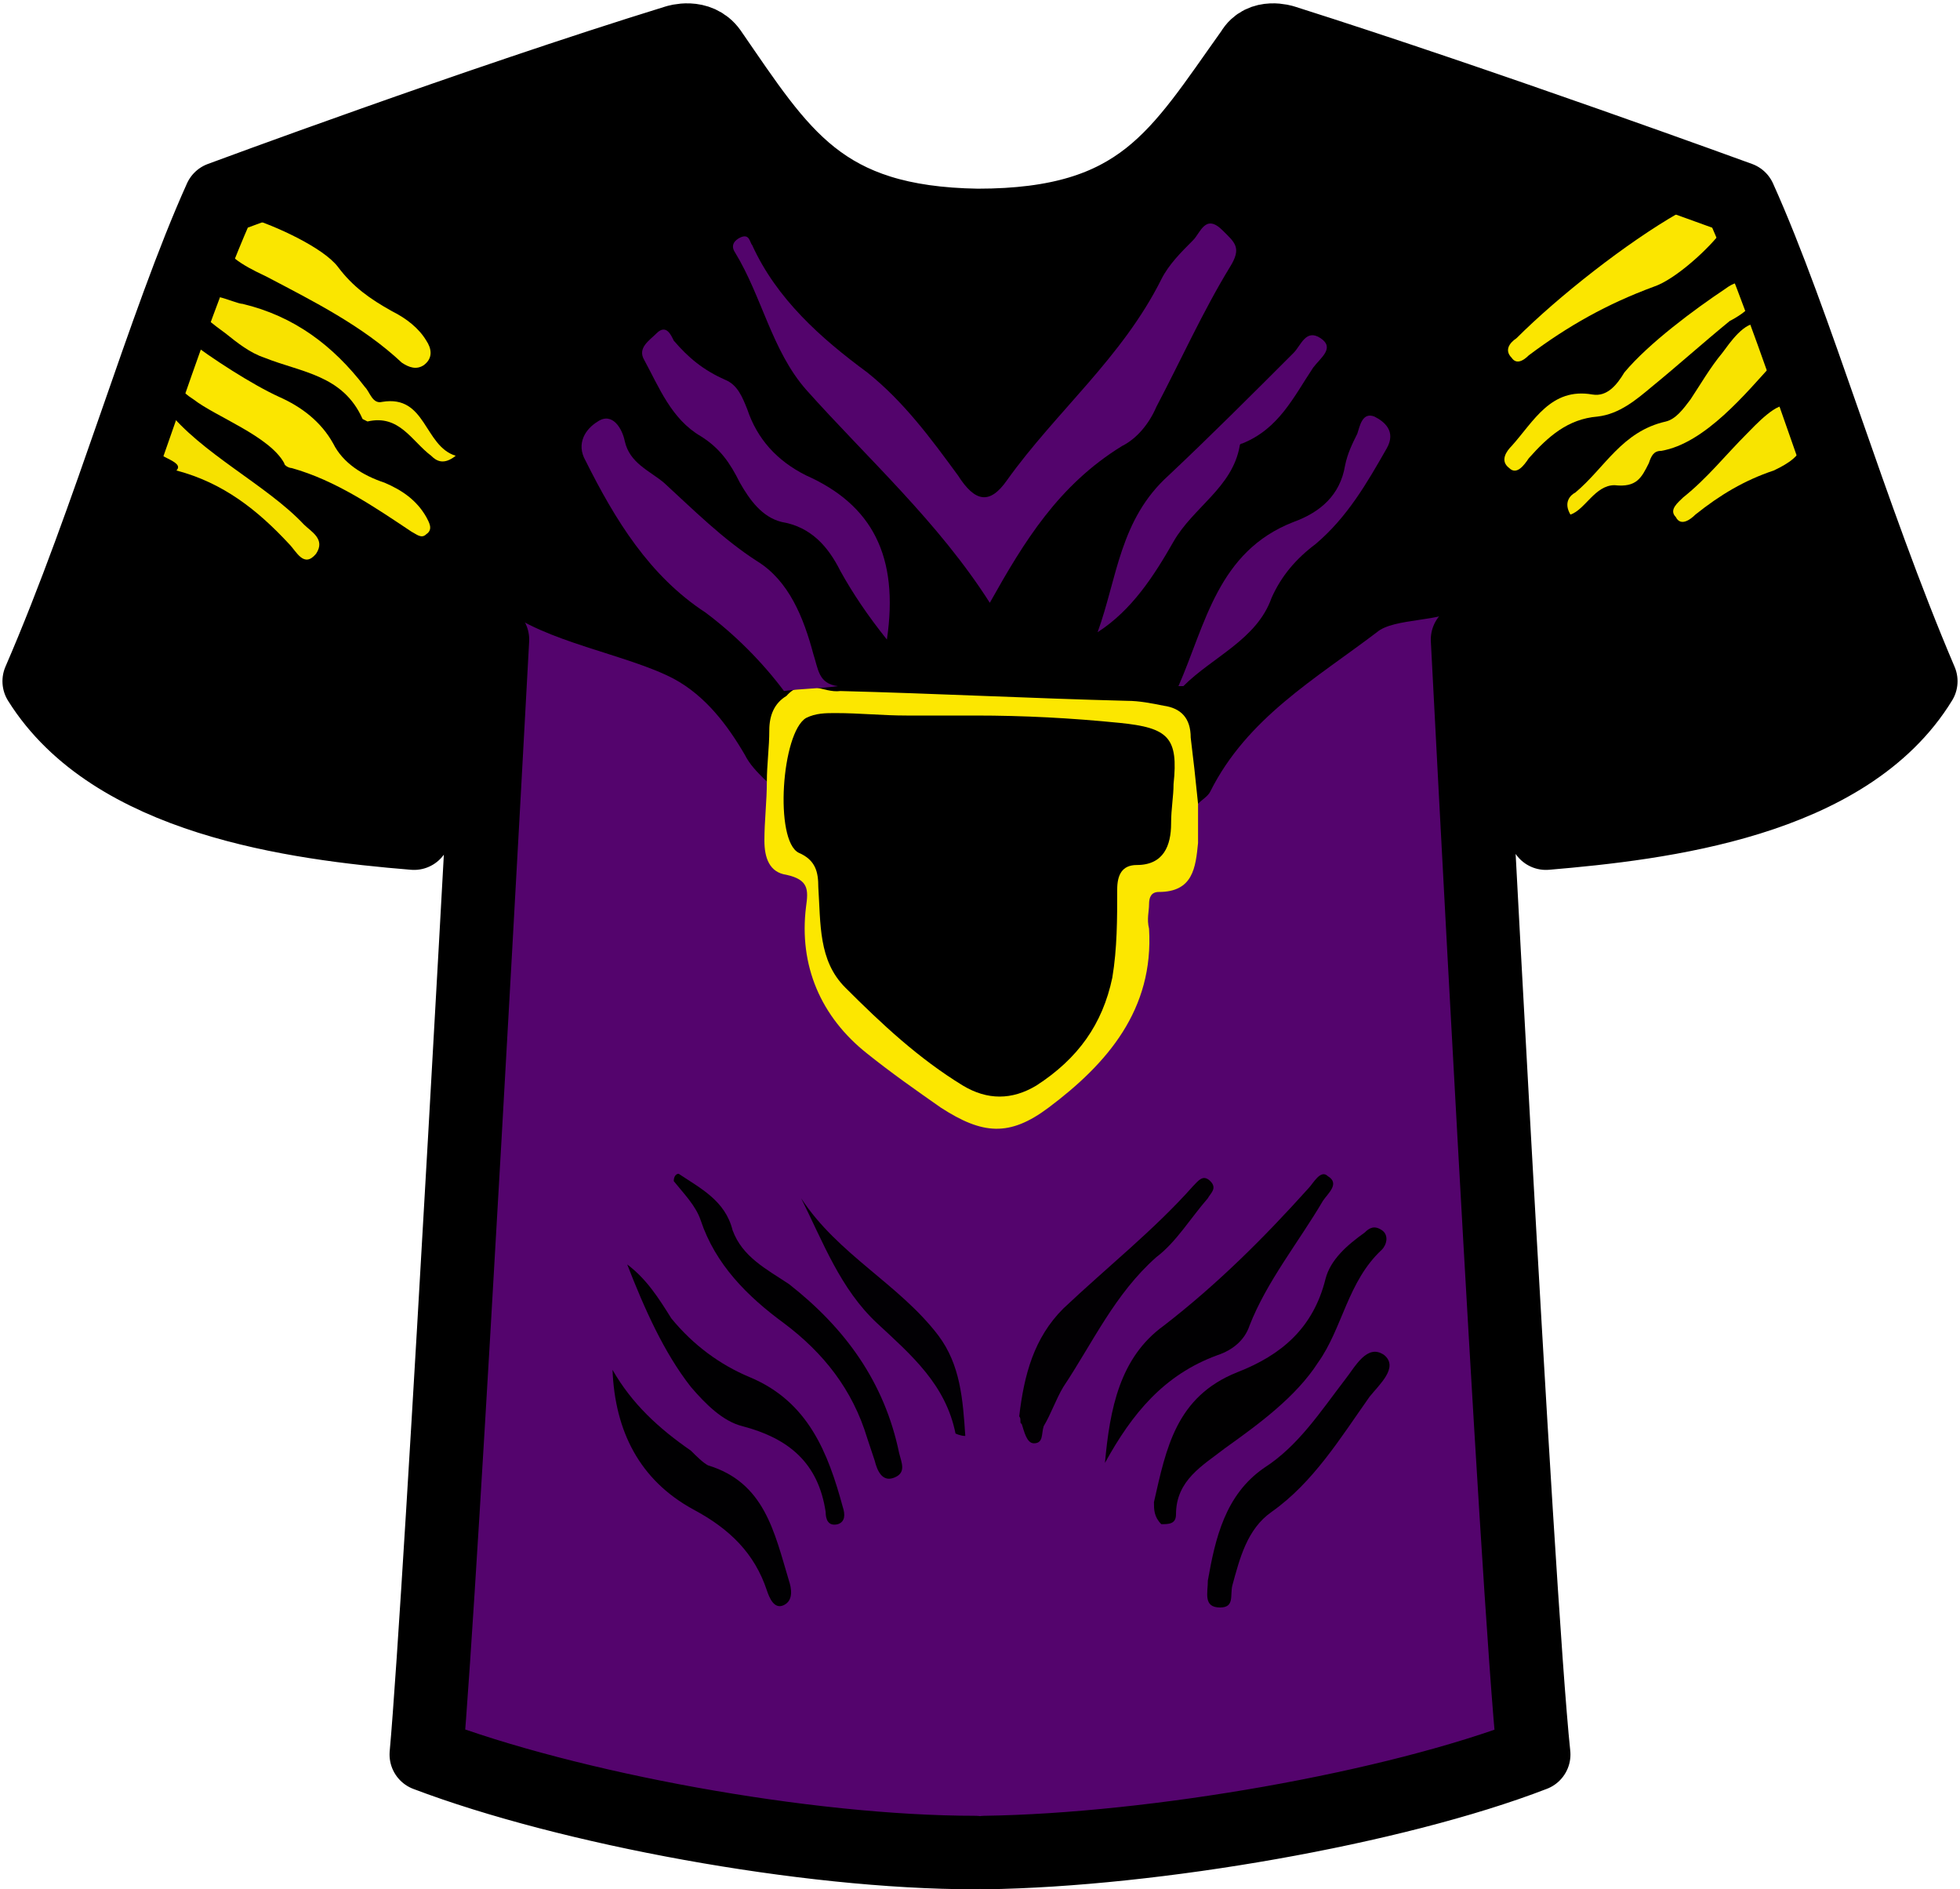 <?xml version="1.0" encoding="utf-8"?><svg version="1.1" id="Layer_1" xmlns="http://www.w3.org/2000/svg" xmlns:xlink="http://www.w3.org/1999/xlink" x="0px" y="0px" viewBox="0 0 80 77.1" style="enable-background:new 0 0 80 77.1;" xml:space="preserve"><style type="text/css"> .st0{fill:#54046D;} .st1{fill:#53046C;} .st2{fill:#FCE700;} .st3{fill:#52046B;} .st4{fill:#52046A;} .st5{fill:#FBE600;} .st6{fill:#FAE500;} .st7{fill:#F8E300;} .st8{fill:#FAE600;} .st9{fill:#F8E200;} .st10{fill:#F6E100;} .st11{fill:#F8E400;} .st12{fill:#010001;} .st13{fill:#010002;} .st14{fill:#020003;} .st15{fill:#020004;} .st16{fill:none;stroke:#000000;stroke-width:3;stroke-linecap:round;stroke-linejoin:round;} </style><path d="M40.3,75.6c6.9-0.1,16.7-1.8,22.4-4C62,65,60,26.1,60,26.1s2.1,5.1,3.2,7.9c4.7-0.4,12.3-1.3,15.3-6.2 c-2.9-6.8-5.1-14.6-7.4-19.7c0,0-10.4-3.8-18.6-6.4c0,0-0.9-0.3-1.3,0.4c-3,4.2-4.5,7.1-11.2,7.1l0,0c-6.4-0.1-8-2.9-10.9-7.1 c-0.5-0.7-1.4-0.4-1.4-0.4C19.6,4.2,9.1,8.1,9.1,8.1c-2.3,5.1-4.5,13-7.4,19.7c3,4.8,10.4,5.8,15.3,6.2c1.1-2.8,3.2-7.9,3.2-7.9 S18.1,65,17.5,71.6c5.8,2.2,15.5,4,22.4,4l0,0"/><g><path class="st0" d="M48.9,32.8c0.2-0.2,0.4-0.3,0.5-0.5c1.5-3,4.3-4.6,6.8-6.5c0.7-0.6,2.7-0.4,3.4-1c0.4,0.4-0.3,0.5-0.4,1 c-0.6,3.7,0.2,6.9,0.3,10.6c0.1,1.6,0.6,3.4,0.7,5c0.3,5.2,0.7,10.3,1,15.6c0.2,4.1,0.6,8.7,0.9,12.9c0.1,1.8-0.9,2-2.6,2.5 C54.6,73.6,49,74.3,44,74.8c-8.4,0.8-16.1-0.1-24.1-2.4c-0.8-0.2-2.5-1.5-2.4-2.4c0.3-4.5,1.3-9.1,1.5-13.6 c0.2-3.1,0.1-6.2,0.3-9.3c0.3-6.5,0.4-12,0.8-18.5c0.1-1.1-0.1-2.7,0.4-3.8c1.7,1.4,5.1,1.9,7,2.9c1.3,0.7,2.2,1.9,2.9,3.1 c0.2,0.4,0.5,0.7,0.8,1c0.5,0.4,0.3,0.9,0.2,1.4c-0.2,1,0,1.7,1,2.2c0.6,0.2,0.7,0.7,0.6,1.3c-0.3,2.7,0.8,4.7,2.9,6.3 c0.8,0.6,1.7,1.2,2.6,1.8c1.5,1,2.6,1.1,4.1-0.1c2.3-1.8,4-3.9,4-7c0-0.8,0.1-1.5,1-1.8c0.7-0.2,0.8-1,0.9-1.7 C48.5,33.7,48.4,33.2,48.9,32.8z"/><path class="st1" d="M40.4,24.6c-2.1-3.3-5-5.9-7.5-8.7c-1.4-1.6-1.8-3.8-2.9-5.6c-0.2-0.3,0-0.5,0.2-0.6c0.4-0.2,0.4,0.2,0.5,0.3 c1,2.2,2.8,3.8,4.7,5.2c1.5,1.2,2.6,2.7,3.7,4.2c0.7,1.1,1.3,1.2,2,0.2c2-2.8,4.7-5,6.3-8.2c0.3-0.6,0.8-1.1,1.3-1.6 c0.3-0.3,0.5-1.1,1.2-0.4c0.5,0.5,0.8,0.7,0.3,1.5c-1.1,1.8-2,3.8-3,5.7c-0.3,0.7-0.8,1.3-1.4,1.6C43.2,19.8,41.8,22.1,40.4,24.6z" /><path class="st2" d="M48.9,32.8c0,0.5,0,1,0,1.6c-0.1,1-0.2,2-1.6,2c-0.3,0-0.4,0.2-0.4,0.5c0,0.3-0.1,0.6,0,1 c0.2,3.3-1.7,5.5-4.1,7.3c-1.6,1.2-2.7,1.1-4.4,0c-1-0.7-2-1.4-3-2.2c-1.9-1.5-2.8-3.6-2.5-6c0.1-0.7,0.1-1.1-0.8-1.3 c-0.7-0.1-0.9-0.7-0.9-1.4c0-0.8,0.1-1.6,0.1-2.4c0-0.7,0.1-1.4,0.1-2.1c0-0.6,0.2-1.1,0.7-1.4c0.7-0.8,1.5-0.1,2.2-0.2 c3.9,0.1,7.8,0.3,11.7,0.4c0.5,0,1,0.1,1.5,0.2c0.7,0.1,1.1,0.5,1.1,1.3C48.7,30.9,48.8,31.8,48.9,32.8z"/><path class="st1" d="M34.2,28c-0.7,0.1-1.5,0.1-2.2,0.2c-0.9-1.2-2-2.3-3.2-3.2c-2.3-1.5-3.7-3.8-4.9-6.2c-0.4-0.7,0-1.3,0.5-1.6 c0.6-0.4,1,0.3,1.1,0.8c0.2,0.9,1,1.2,1.6,1.7c1.2,1.1,2.4,2.3,3.8,3.2c1.3,0.8,1.9,2.3,2.3,3.8C33.4,27.3,33.4,27.9,34.2,28z"/><path class="st1" d="M36.2,26.1c-0.8-1-1.4-1.9-1.9-2.8c-0.5-1-1.2-1.8-2.4-2c-0.8-0.2-1.3-0.9-1.7-1.6c-0.4-0.8-0.8-1.4-1.6-1.9 c-1.2-0.7-1.7-2-2.3-3.1c-0.3-0.5,0.2-0.8,0.5-1.1c0.4-0.4,0.6,0.1,0.7,0.3c0.6,0.7,1.2,1.2,2.1,1.6c0.5,0.2,0.7,0.7,0.9,1.2 c0.4,1.2,1.2,2.1,2.4,2.7C35.6,20.6,36.7,22.7,36.2,26.1z"/><path class="st3" d="M44.8,25.8c0.8-2.2,0.9-4.6,2.9-6.4c1.7-1.6,3.4-3.3,5.1-5c0.3-0.3,0.5-1,1.1-0.6c0.6,0.4,0,0.8-0.3,1.2 c-0.8,1.2-1.4,2.5-2.9,3.1c0,0-0.1,0-0.1,0.1c-0.3,1.7-1.9,2.5-2.7,3.9C47.1,23.5,46.2,24.9,44.8,25.8z"/><path class="st4" d="M48.3,28c-0.1,0-0.1,0-0.2,0c1.1-2.5,1.6-5.5,4.7-6.7c1.1-0.4,1.9-1.1,2.1-2.3c0.1-0.5,0.3-0.9,0.5-1.3 c0.1-0.3,0.2-0.9,0.7-0.7c0.4,0.2,0.9,0.6,0.5,1.3c-0.8,1.4-1.6,2.8-2.9,3.9c-0.8,0.6-1.4,1.3-1.8,2.2C51.3,26.1,49.5,26.8,48.3,28 z"/><path class="st5" d="M7.7,13.9c0.9,0.7,2.6,1.8,3.7,2.3c0.9,0.4,1.7,1,2.2,1.9c0.4,0.8,1.2,1.3,2.1,1.6c0.7,0.3,1.3,0.7,1.7,1.4 c0.1,0.2,0.3,0.5,0,0.7c-0.2,0.2-0.4,0-0.6-0.1c-1.5-1-3.1-2.1-4.9-2.6c-0.1,0-0.3-0.1-0.3-0.2C11,17.8,8.8,17,7.9,16.3 C6.8,15.6,6.9,14.9,7.7,13.9z"/><path class="st6" d="M71.4,12.4c0.1,0.2-0.6,0.6-0.8,0.7c-1.1,0.9-2.1,1.8-3.2,2.7c-0.6,0.5-1.3,1.1-2.2,1.2 c-1.2,0.1-2,0.8-2.8,1.7c-0.2,0.3-0.5,0.7-0.8,0.4c-0.4-0.3-0.1-0.7,0.1-0.9c0.9-1,1.6-2.4,3.3-2.1c0.6,0.1,1-0.4,1.3-0.9 c1-1.2,2.9-2.6,4.1-3.4C71.2,11.2,71.4,11.7,71.4,12.4z"/><path class="st7" d="M64.1,21c-0.3-0.5,0-0.8,0.2-0.9c1.2-1,1.9-2.5,3.7-2.9c0.4-0.1,0.7-0.5,1-0.9c0.4-0.6,0.8-1.3,1.3-1.9 c0.3-0.4,0.9-1.3,1.5-1.2c0.4,0.1,0.9,1.2,0.6,1.6c-1.1,1.2-2.8,3.3-4.6,3.6c-0.3,0-0.4,0.2-0.5,0.5c-0.3,0.6-0.5,1-1.4,0.9 C65.1,19.8,64.7,20.8,64.1,21z"/><path class="st5" d="M70.3,9.4c-0.5,0.7-1.9,2-2.8,2.3c-1.9,0.7-3.5,1.6-5.1,2.8c-0.2,0.2-0.5,0.4-0.7,0.1 c-0.3-0.3-0.1-0.6,0.2-0.8c1.7-1.7,4.5-3.9,6.6-5.1C69,8.3,70.3,8.9,70.3,9.4z"/><path class="st8" d="M10.2,8.9c1,0.3,3,1.2,3.6,2c0.6,0.8,1.3,1.3,2.2,1.8c0.6,0.3,1.1,0.7,1.4,1.2c0.2,0.3,0.3,0.7-0.1,1 c-0.3,0.2-0.6,0.1-0.9-0.1c-1.6-1.5-3.6-2.5-5.5-3.5c-0.4-0.2-1.8-0.8-1.7-1.4C9.3,9.2,9.7,9,10.2,8.9z"/><path class="st9" d="M18.6,18.6c-0.5,0.4-0.8,0.2-1,0c-0.8-0.6-1.3-1.7-2.6-1.4c0,0-0.2-0.1-0.2-0.1c-0.8-1.8-2.5-1.9-4-2.5 c-0.6-0.2-1.1-0.6-1.6-1c-0.4-0.3-1.3-0.9-1.1-1.3c0.2-0.6,1.5,0.1,1.8,0.1c2.1,0.5,3.7,1.7,5,3.4c0.2,0.2,0.3,0.7,0.7,0.6 C17.4,16.1,17.3,18.2,18.6,18.6z"/><path class="st10" d="M6.3,18.2c0-0.4,0.2-1.1,0.5-1.5c1.4,1.8,4.1,3.1,5.6,4.7c0.3,0.3,0.9,0.6,0.5,1.2c-0.5,0.6-0.8-0.1-1.1-0.4 c-1.3-1.4-2.7-2.5-4.6-3C7.6,18.8,6.1,18.6,6.3,18.2z"/><path class="st11" d="M73.5,18.2c0,0.5-0.9,0.9-1.1,1c-1.2,0.4-2.2,1-3.2,1.8c-0.2,0.2-0.6,0.5-0.8,0.1c-0.3-0.3,0.1-0.6,0.3-0.8 c1-0.8,1.7-1.7,2.6-2.6c0.3-0.3,1.3-1.4,1.7-1.1C73.4,16.9,73.4,17.7,73.5,18.2z"/><path class="st12" d="M47.1,61.3c0.5-2.2,0.9-4.3,3.4-5.3c1.8-0.7,3.1-1.8,3.6-3.8c0.2-0.8,0.9-1.4,1.6-1.9 c0.2-0.2,0.4-0.3,0.7-0.1c0.3,0.2,0.2,0.6,0,0.8c-1.4,1.3-1.6,3.2-2.6,4.6c-0.9,1.4-2.4,2.5-3.8,3.5c-0.9,0.7-2,1.3-2,2.7 c0,0.4-0.3,0.4-0.6,0.4C47.1,61.9,47.1,61.6,47.1,61.3z"/><path class="st13" d="M45.1,59.7c0.2-2.2,0.6-4.3,2.4-5.6c2.2-1.7,4.1-3.6,5.9-5.6c0.2-0.2,0.5-0.8,0.8-0.5c0.5,0.3,0,0.7-0.2,1 c-1,1.7-2.3,3.3-3,5.1c-0.2,0.6-0.7,1-1.3,1.2C47.5,56.1,46.2,57.7,45.1,59.7z"/><path class="st13" d="M27.7,47.9c0.9,0.6,1.9,1.1,2.2,2.3c0.4,1.1,1.4,1.6,2.3,2.2c2.3,1.8,3.9,4,4.5,6.9c0.1,0.4,0.3,0.8-0.2,1 c-0.5,0.2-0.7-0.3-0.8-0.7c-0.1-0.3-0.2-0.6-0.3-0.9c-0.6-2-1.8-3.5-3.4-4.7c-1.5-1.1-2.8-2.4-3.4-4.2c-0.2-0.6-0.7-1.1-1.1-1.6 C27.5,48,27.6,47.9,27.7,47.9z"/><path class="st13" d="M25.6,51.6c0.8,0.6,1.3,1.4,1.8,2.2c0.9,1.1,2,1.9,3.2,2.4c2.4,1,3.2,3.1,3.8,5.3c0.1,0.3,0.1,0.6-0.2,0.7 c-0.4,0.1-0.5-0.2-0.5-0.5c-0.3-2-1.5-3-3.4-3.5c-0.8-0.2-1.5-0.9-2.1-1.6C27.1,55.2,26.3,53.4,25.6,51.6z"/><path class="st13" d="M49.3,64.5c0.3-1.7,0.7-3.5,2.3-4.6c1.4-0.9,2.3-2.3,3.3-3.6c0.4-0.5,0.9-1.5,1.6-1c0.6,0.5-0.2,1.2-0.6,1.7 c-1.2,1.7-2.3,3.5-4,4.7c-1,0.7-1.3,1.9-1.6,3c-0.1,0.4,0.1,0.9-0.5,0.9C49.1,65.6,49.3,65,49.3,64.5z"/><path class="st14" d="M41.6,57.8c0.2-1.7,0.6-3.2,1.8-4.4c1.8-1.7,3.7-3.2,5.3-5c0.2-0.2,0.4-0.5,0.7-0.2c0.3,0.3,0,0.5-0.1,0.7 c-0.7,0.8-1.3,1.8-2.1,2.4c-1.7,1.5-2.6,3.5-3.8,5.3c-0.3,0.5-0.5,1.1-0.8,1.6c-0.1,0.3,0,0.7-0.4,0.7c-0.3,0-0.4-0.5-0.5-0.8 C41.6,58.1,41.7,57.9,41.6,57.8z"/><path class="st13" d="M25,55.9c0.8,1.4,1.9,2.4,3.2,3.3c0.2,0.2,0.5,0.5,0.7,0.6c2.3,0.7,2.7,2.7,3.3,4.7c0.1,0.3,0.2,0.8-0.2,1 c-0.4,0.2-0.6-0.3-0.7-0.6c-0.5-1.5-1.5-2.5-3-3.3C26.1,60.4,25.1,58.4,25,55.9z"/><path class="st15" d="M32.7,48.9c1.5,2.3,4,3.5,5.6,5.6c0.9,1.2,1,2.6,1.1,4.1c-0.2,0-0.4-0.1-0.4-0.1c-0.4-2-1.8-3.2-3.2-4.5 C34.3,52.6,33.6,50.7,32.7,48.9z"/><path d="M39.8,29.2c2,0,3.9,0.1,5.9,0.3c2,0.2,2.4,0.6,2.2,2.5c0,0.5-0.1,1-0.1,1.6c0,0.9-0.3,1.7-1.4,1.7c-0.6,0-0.8,0.4-0.8,1 c0,1.2,0,2.4-0.2,3.6c-0.4,1.9-1.4,3.3-3.1,4.4c-1,0.6-2,0.6-3,0c-1.8-1.1-3.3-2.5-4.8-4c-1.1-1.1-1-2.6-1.1-4.1 c0-0.6-0.1-1.1-0.8-1.4c-1-0.5-0.7-4.9,0.3-5.5c0.4-0.2,0.8-0.2,1.2-0.2c1,0,1.9,0.1,2.9,0.1C38,29.2,38.9,29.2,39.8,29.2z"/></g><path class="st16" d="M40.2,75.6c6.9-0.1,16.7-1.8,22.4-4c-0.7-6.6-2.7-45.5-2.7-45.5s2.1,5.1,3.2,7.9c4.7-0.4,12.3-1.3,15.3-6.2 C75.5,21,73.3,13.2,71,8.1c0,0-10.4-3.8-18.6-6.4c0,0-0.9-0.3-1.3,0.4c-3,4.2-4.5,7.1-11.2,7.1l0,0c-6.4-0.1-8-2.9-10.9-7.1 c-0.5-0.7-1.4-0.4-1.4-0.4C19.5,4.2,9,8.1,9,8.1c-2.3,5.1-4.5,13-7.4,19.7c3,4.8,10.4,5.8,15.3,6.2c1.1-2.8,3.2-7.9,3.2-7.9 S18,65,17.4,71.6c5.8,2.2,15.5,4,22.4,4l0,0"/></svg> 
